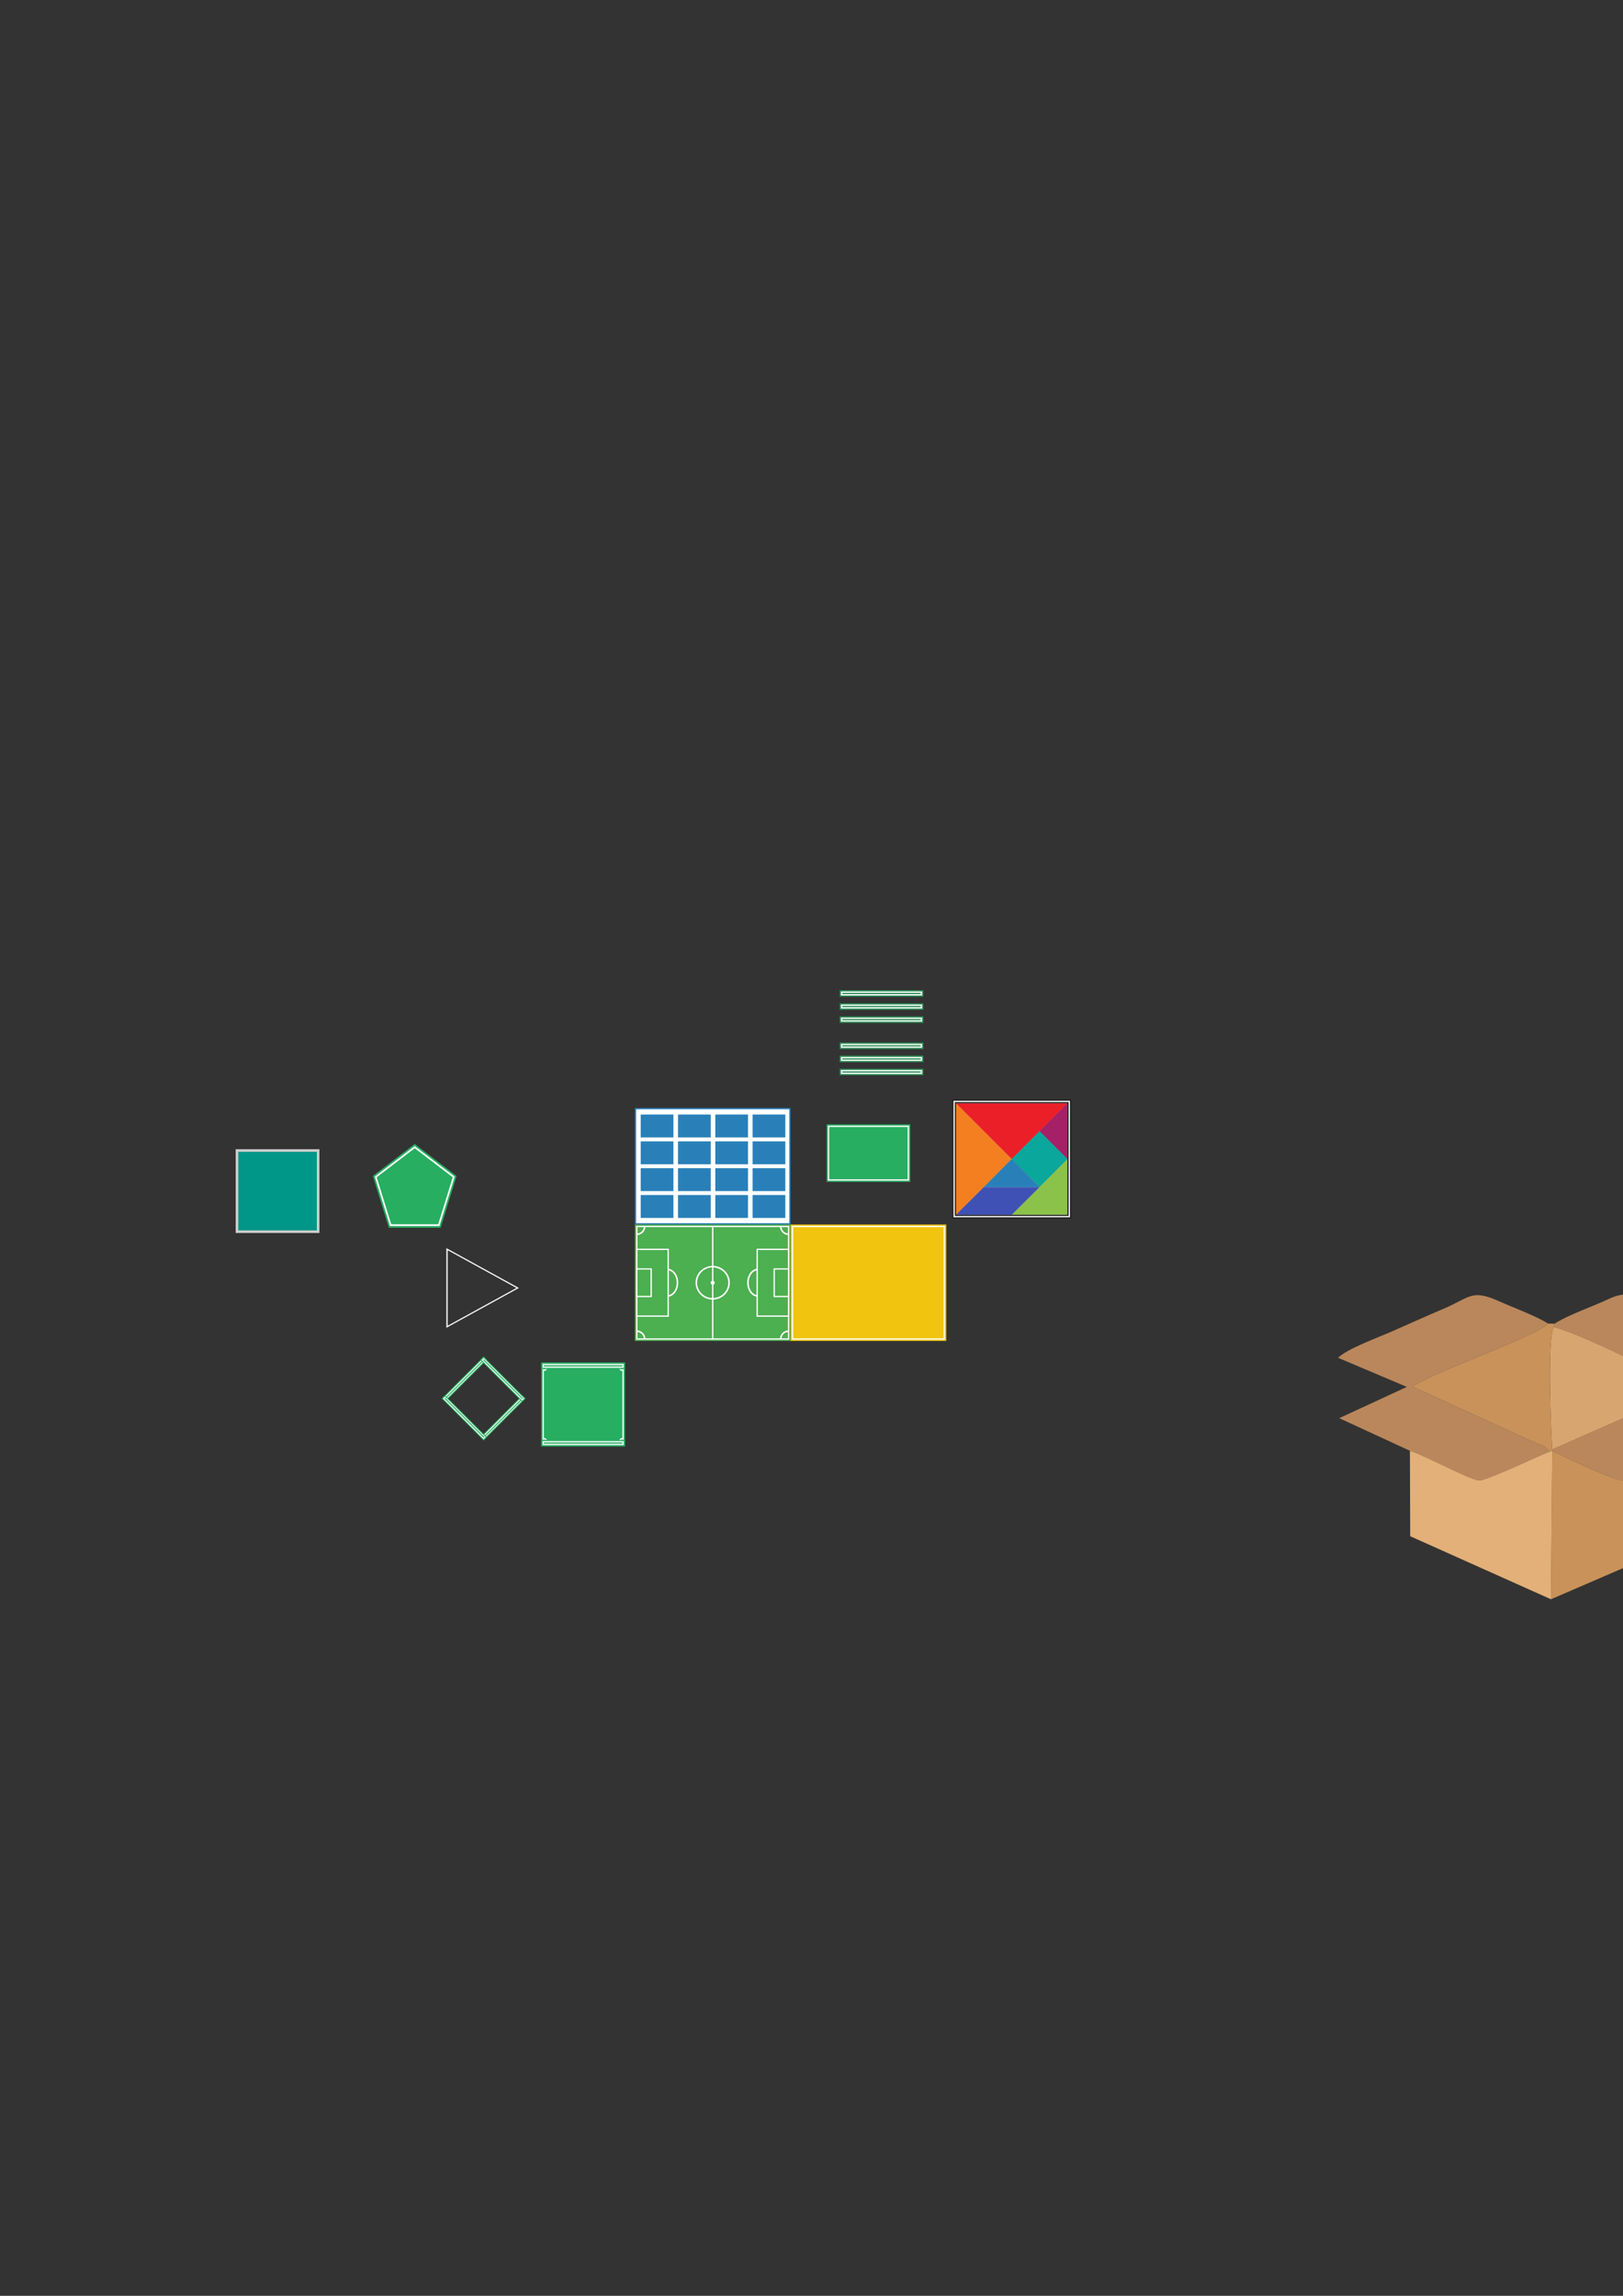 <?xml version="1.0" encoding="UTF-8"?>
<!DOCTYPE svg PUBLIC "-//W3C//DTD SVG 1.1//EN" "http://www.w3.org/Graphics/SVG/1.1/DTD/svg11.dtd">
<!-- Creator: CorelDRAW 2018 (64-Bit Evaluation Version) -->
<svg xmlns="http://www.w3.org/2000/svg" xml:space="preserve" width="210mm" height="297mm" version="1.1" style="shape-rendering:geometricPrecision; text-rendering:geometricPrecision; image-rendering:optimizeQuality; fill-rule:evenodd; clip-rule:evenodd"
viewBox="0 0 21000 29700"
 xmlns:xlink="http://www.w3.org/1999/xlink">
 <rect x="0" y="0" width="21000" height="29700" fill="#333333" stroke="none"/>
 <defs>
  <style type="text/css">
   <![CDATA[
    .str0 {stroke:white;stroke-width:20;stroke-miterlimit:22.926}
    .fil5 {fill:none}
    .fil4 {fill:#FEFEFE}
    .fil24 {fill:#009688}
    .fil15 {fill:#0AA79C}
    .fil8 {fill:#212121}
    .fil6 {fill:#27AE61}
    .fil1 {fill:#2980B9}
    .fil25 {fill:#2F9058}
    .fil20 {fill:#3498DB}
    .fil14 {fill:#3F51B5}
    .fil3 {fill:#4CAF50}
    .fil13 {fill:#8BC34A}
    .fil9 {fill:#9E9E9E}
    .fil11 {fill:#A42167}
    .fil16 {fill:#BA875C}
    .fil17 {fill:#C9925A}
    .fil0 {fill:#CCCCCC}
    .fil19 {fill:#D7A570}
    .fil23 {fill:#D8D8D8}
    .fil18 {fill:#E2B078}
    .fil10 {fill:#EB1F28}
    .fil7 {fill:#F1C40F}
    .fil12 {fill:#F47F20}
    .fil22 {fill:#F4F4F4}
    .fil2 {fill:white}
    .fil21 {fill:black;fill-opacity:0.251}
   ]]>
  </style>
   <clipPath id="id0">
    <path d="M8247.86 15874.48l1947.34 0 0 1439.31 -1947.34 0 0 -1439.31z"/>
   </clipPath>
   <clipPath id="id1">
    <path d="M28263.07 16534.86l1083.73 0 0 -270.93 -1083.73 0 0 270.93z"/>
   </clipPath>
   <clipPath id="id2">
    <path d="M7037.13 17660.94l1016 0 0 1015.99 -1016 0 0 -1015.99z"/>
   </clipPath>
 </defs>
 <g id="Camada_x0020_1">
  <rect class="fil0" x="3049.35" y="14866.95" width="1083.73" height="1083.73"/>
  <rect class="fil1" x="8213.99" y="14333.54" width="2015.08" height="1507.06"/>
  <rect class="fil2" x="8230.93" y="14350.47" width="1981.2" height="1473.2"/>
  <rect class="fil3" x="8213.99" y="15840.6" width="2015.08" height="1507.06"/>
  <rect class="fil4" x="8230.93" y="15857.53" width="1981.2" height="1473.2"/>
  <polygon class="fil3" points="8247.86,15874.48 10195.2,15874.48 10195.2,17313.79 8247.86,17313.79 "/>
  <g style="clip-path:url(#id0)">
   <g id="_2658535270592">
    <ellipse class="fil5 str0" cx="10203.67" cy="15865.99" rx="101.6" ry="101.58"/>
    <ellipse class="fil5 str0" cx="10203.67" cy="17322.28" rx="101.6" ry="101.58"/>
    <ellipse class="fil5 str0" cx="8239.39" cy="15865.99" rx="101.6" ry="101.58"/>
    <ellipse class="fil5 str0" cx="8239.39" cy="17322.28" rx="101.6" ry="101.58"/>
   </g>
  </g>
  <polygon class="fil5" points="8247.86,15874.48 10195.2,15874.48 10195.2,17313.79 8247.86,17313.79 "/>
  <ellipse class="fil5 str0" cx="9221.54" cy="16594.13" rx="211.66" ry="208.36"/>
  <ellipse class="fil5 str0" cx="8637.33" cy="16594.14" rx="128.19" ry="171.04"/>
  <rect class="fil2" x="8230.93" y="16153.86" width="423.33" height="880.55"/>
  <rect class="fil3" x="8247.86" y="16170.79" width="389.47" height="846.7"/>
  <rect class="fil2" x="8230.93" y="16407.89" width="203.2" height="372.5"/>
  <rect class="fil3" x="8247.86" y="16424.26" width="169.33" height="339.76"/>
  <ellipse class="fil5 str0" cx="9805.73" cy="16594.14" rx="128.19" ry="171.04"/>
  <rect class="fil2" x="9788.8" y="16153.86" width="423.33" height="880.55"/>
  <rect class="fil3" x="9805.73" y="16170.79" width="389.47" height="846.7"/>
  <rect class="fil2" x="10008.93" y="16407.89" width="203.2" height="372.5"/>
  <rect class="fil3" x="10025.86" y="16424.26" width="169.33" height="339.76"/>
  <rect class="fil2" x="9213.07" y="15857.53" width="16.93" height="1473.2"/>
  <ellipse class="fil2" cx="9221.54" cy="16594.13" rx="25.79" ry="25.39"/>
  <rect class="fil6" x="10694.74" y="14545.19" width="1083.73" height="745.07"/>
  <rect class="fil4" x="10711.69" y="14562.13" width="1049.84" height="711.2"/>
  <rect class="fil6" x="10728.61" y="14579.06" width="1015.99" height="677.33"/>
  <rect class="fil7" x="10229.07" y="15840.6" width="2015.08" height="1507.06"/>
  <rect class="fil4" x="10246.01" y="15857.53" width="1981.2" height="1473.2"/>
  <rect class="fil7" x="10262.94" y="15874.48" width="1947.34" height="1439.31"/>
  <rect class="fil8" x="12320.33" y="14223.47" width="1540.92" height="1540.94"/>
  <rect class="fil4" x="12337.27" y="14240.4" width="1507.04" height="1507.08"/>
  <rect class="fil8" x="12354.2" y="14257.35" width="1473.18" height="1473.19"/>
  <rect class="fil9" x="12371.12" y="14274.25" width="1439.34" height="1439.39"/>
  <polygon class="fil10" points="13810.47,14274.27 13090.84,14993.94 12371.2,14274.27 "/>
  <polygon class="fil11" points="13810.47,14992.86 13450.88,14633.83 13810.47,14274.8 "/>
  <polygon class="fil11" points="13810.47,14993.93 13450.88,14634.37 13810.47,14274.8 "/>
  <polygon class="fil12" points="12371.13,15713.61 13090.79,14993.94 12371.13,14274.27 "/>
  <polygon class="fil13" points="13810.46,14993.93 13810.46,15713.61 13094.62,15713.62 "/>
  <rect class="fil14" transform="matrix(1.003 -0 -0.995 0.987 12729.3 15358.5)" width="717.03" height="359.98"/>
  <polygon class="fil1" points="13452.26,15358 13090.79,14993.94 12729.31,15358 "/>
  <rect class="fil15" transform="matrix(0.733 -0.733 0.733 0.733 13090.8 14993.9)" width="491.07" height="491.07"/>
  <g id="_2658037106672">
   <path class="fil16" d="M18242.93 18768.08c197.65,61.69 758.85,368.51 892.71,383.13 90.69,9.91 769.71,-318.44 911.97,-371.41 -66.8,-87.95 -68.13,-66.2 -222.68,-133.3l-1549.08 -708.28c286.36,-196.48 1639.16,-667.3 1753.63,-815.68 -134.52,-90.43 -468.06,-214.62 -639.65,-291.75 -350.66,-157.63 -375.29,-42.23 -708.39,98.56 -232.28,98.18 -454.38,199.86 -685.8,301.22 -147.24,64.48 -571.94,221.3 -682.48,334.57l889.96 376.7 -874.45 404.36 914.26 421.88z"/>
   <path class="fil16" d="M20113.05 17124.2l-8.99 41.75c235.14,64.56 680.1,269.21 898.73,377.24 283.29,139.97 638.17,253.89 904.37,406.96l-1823.91 801.11 2.93 17.44c146.78,74.33 825.3,398.46 932.07,386.02 51.49,-5.99 854.52,-363.29 926.19,-406.89 163.63,-50.63 744.68,-307.63 871.3,-392.27 -218.09,-161.15 -696.05,-256.12 -868.25,-418.03l849.47 -417.3c-5.51,-3.84 -16.46,-12.81 -23.29,-17.29 -26.42,-17.36 -67.32,-38.99 -95.64,-51.92l-1198.47 -525.63c-294.37,-132.51 -384.26,-254.04 -666.65,-120.19 -212.76,100.85 -515.43,201.02 -699.86,319z"/>
   <path class="fil17" d="M20086.18 18768.7l-18.23 1920.46 1875.61 -810.26 0.88 -1131.07c-71.67,43.6 -874.7,400.9 -926.19,406.89 -106.77,12.44 -785.29,-311.69 -932.07,-386.02z"/>
   <path class="fil18" d="M20067.95 20689.16l18.23 -1920.46 -38.57 11.1c-142.26,52.97 -821.28,381.32 -911.97,371.41 -133.86,-14.62 -695.06,-321.44 -892.71,-383.13l3.65 1105.57 1821.37 815.51z"/>
   <path class="fil19" d="M20083.25 18751.26l1823.91 -801.11c-266.2,-153.07 -621.08,-266.99 -904.37,-406.96 -218.63,-108.03 -663.59,-312.68 -898.73,-377.24 -89.54,155.78 -36.64,1315.31 -20.81,1585.31z"/>
   <path class="fil17" d="M20047.61 18779.8l38.57 -11.1 -2.93 -17.44c-15.83,-270 -68.73,-1429.53 20.81,-1585.31l8.99 -41.75 -83.57 -1.66c-114.47,148.38 -1467.27,619.2 -1753.63,815.68l1549.08 708.28c154.55,67.1 155.88,45.35 222.68,133.3z"/>
  </g>
  <line class="fil5" x1="25007.15" y1="17889.38" x2="24998.03" y2= "16314.06" />
  <rect class="fil1" x="27077.73" y="16263.93" width="948.27" height="948.27"/>
  <rect class="fil20" x="27010" y="16263.93" width="1083.73" height="270.93"/>
  <polygon class="fil21" points="27077.74,16534.86 28026.01,16534.86 28026.01,16577.2 27077.74,16577.2 "/>
  <rect class="fil22" x="27484.14" y="16263.93" width="135.46" height="948.27"/>
  <rect class="fil23" x="27416.4" y="16263.93" width="67.74" height="948.27"/>
  <rect class="fil23" x="27619.6" y="16263.93" width="67.73" height="948.27"/>
  <rect class="fil1" x="28330.79" y="16534.86" width="948.27" height="677.34"/>
  <polygon class="fil20" points="28263.07,16534.86 29346.8,16534.86 29346.8,16263.93 28263.07,16263.93 "/>
  <g style="clip-path:url(#id1)">
   <g id="_2658035289232">
    <rect class="fil22" x="28737.2" y="16263.93" width="135.46" height="948.27"/>
    <rect class="fil23" x="28669.46" y="16263.93" width="67.74" height="948.27"/>
    <rect class="fil23" x="28872.66" y="16263.93" width="67.73" height="948.27"/>
   </g>
  </g>
  <polygon class="fil5" points="28263.07,16534.86 29346.8,16534.86 29346.8,16263.93 28263.07,16263.93 "/>
  <polygon class="fil21" points="28330.8,16534.86 29279.07,16534.86 29279.07,16577.2 28330.8,16577.2 "/>
  <rect class="fil22" x="28737.2" y="16534.86" width="135.46" height="677.34"/>
  <rect class="fil23" x="28669.46" y="16534.86" width="67.74" height="677.34"/>
  <rect class="fil23" x="28872.66" y="16534.86" width="67.73" height="677.34"/>
  <polygon class="fil6" points="5366.07,14799.3 5637,15006.27 5907.93,15213.24 5804.45,15548.13 5700.96,15883.02 5366.07,15883.02 5031.18,15883.02 4927.69,15548.13 4824.2,15213.24 5095.14,15006.27 "/>
  <rect class="fil24" x="3083.21" y="14900.81" width="1016.01" height="1016.01"/>
  <polygon class="fil2" points="5366.07,14826.79 5624.48,15024.2 5882.89,15221.6 5784.18,15541.01 5685.48,15860.42 5366.07,15860.42 5046.66,15860.42 4947.96,15541.01 4849.25,15221.6 5107.66,15024.2 "/>
  <polygon class="fil6" points="5366.07,14853.95 5612.06,15041.87 5858.04,15229.78 5764.08,15533.84 5670.12,15837.89 5366.07,15837.89 5062.01,15837.89 4968.06,15533.84 4874.1,15229.78 5120.08,15041.87 "/>
  <path class="fil2" d="M6713.78 16661.87l-469.08 -257.57 -469.09 -257.57 -0.01 515.14 0.01 515.15 469.09 -257.58 469.08 -257.57zm-31.33 0l-444.96 -244.3 -444.95 -244.34 0 488.63 0 488.64 444.97 -244.3 444.94 -244.33z"/>
  <rect class="fil25" x="10864.07" y="13148.2" width="1083.73" height="84.68"/>
  <rect class="fil4" x="10881.01" y="13165.14" width="1049.85" height="50.8"/>
  <rect class="fil25" x="10897.94" y="13182.07" width="1015.99" height="16.94"/>
  <rect class="fil25" x="10864.07" y="13656.19" width="1083.73" height="84.68"/>
  <rect class="fil4" x="10881.01" y="13673.13" width="1049.85" height="50.8"/>
  <rect class="fil25" x="10897.94" y="13690.06" width="1015.99" height="16.94"/>
  <rect class="fil25" x="10864.07" y="13486.87" width="1083.73" height="84.68"/>
  <rect class="fil4" x="10881.01" y="13503.81" width="1049.85" height="50.8"/>
  <rect class="fil25" x="10897.94" y="13520.74" width="1015.99" height="16.94"/>
  <rect class="fil25" x="10864.07" y="12978.85" width="1083.73" height="84.68"/>
  <rect class="fil4" x="10881.01" y="12995.79" width="1049.85" height="50.8"/>
  <rect class="fil25" x="10897.94" y="13012.72" width="1015.99" height="16.94"/>
  <rect class="fil25" x="10864.07" y="12809.53" width="1083.73" height="84.68"/>
  <rect class="fil4" x="10881.01" y="12826.47" width="1049.85" height="50.8"/>
  <rect class="fil25" x="10897.94" y="12843.4" width="1015.99" height="16.94"/>
  <rect class="fil25" x="10864.07" y="13825.52" width="1083.73" height="84.68"/>
  <rect class="fil4" x="10881.01" y="13842.46" width="1049.85" height="50.8"/>
  <rect class="fil25" x="10897.94" y="13859.39" width="1015.99" height="16.94"/>
  <rect class="fil6" x="7003.27" y="17627.06" width="1083.73" height="1083.73"/>
  <rect class="fil4" x="7020.2" y="17644" width="1049.86" height="1049.87"/>
  <polygon class="fil6" points="7037.13,17660.94 8053.13,17660.94 8053.13,18676.93 7037.13,18676.93 "/>
  <g style="clip-path:url(#id2)">
   <g id="_2658033930000">
    <ellipse class="fil5 str0" cx="7032.71" cy="17654.94" rx="53.01" ry="71.7"/>
    <ellipse class="fil5 str0" cx="7032.71" cy="18682.92" rx="53.01" ry="71.7"/>
    <ellipse class="fil5 str0" cx="8057.55" cy="17654.94" rx="53.01" ry="71.7"/>
    <ellipse class="fil5 str0" cx="8057.55" cy="18682.92" rx="53.01" ry="71.7"/>
   </g>
  </g>
  <polygon class="fil5" points="7037.13,17660.94 8053.13,17660.94 8053.13,18676.93 7037.13,18676.93 "/>
  <rect class="fil6" x="7003.27" y="18626.12" width="1083.73" height="84.68"/>
  <rect class="fil4" x="7020.21" y="18643.06" width="1049.85" height="50.8"/>
  <rect class="fil6" x="7037.14" y="18659.99" width="1015.99" height="16.94"/>
  <rect class="fil6" x="7003.27" y="17627.07" width="1083.73" height="84.68"/>
  <rect class="fil4" x="7020.21" y="17644.01" width="1049.85" height="50.8"/>
  <rect class="fil6" x="7037.14" y="17660.94" width="1015.99" height="16.94"/>
  <rect class="fil6" transform="matrix(0.12 -0.12 -0.018 -0.018 6258.21 18634.6)" width="4529.67" height="2396.07"/>
  <rect class="fil4" transform="matrix(0.116 -0.116 -0.011 -0.011 6258.21 18617.7)" width="4529.67" height="2396.07"/>
  <rect class="fil6" transform="matrix(0.112 -0.112 0.004 0.004 6249.74 18592.3)" width="4529.67" height="2396.07"/>
  <rect class="fil6" transform="matrix(0.12 -0.12 -0.018 -0.018 5758.69 18135.1)" width="4529.67" height="2396.07"/>
  <rect class="fil4" transform="matrix(0.116 -0.116 -0.011 -0.011 5758.69 18118.1)" width="4529.67" height="2396.07"/>
  <rect class="fil6" transform="matrix(0.112 -0.112 0.004 0.004 5750.22 18092.7)" width="4529.67" height="2396.07"/>
  <rect class="fil6" transform="matrix(-0.12 -0.12 -0.018 0.018 6800.08 18092.7)" width="4529.67" height="2396.07"/>
  <rect class="fil4" transform="matrix(-0.116 -0.116 -0.011 0.011 6783.13 18092.7)" width="4529.67" height="2396.07"/>
  <rect class="fil6" transform="matrix(-0.112 -0.112 0.004 -0.004 6757.74 18101.2)" width="4529.67" height="2396.07"/>
  <rect class="fil6" transform="matrix(-0.12 -0.12 -0.018 0.018 6300.56 18592.3)" width="4529.67" height="2396.07"/>
  <rect class="fil4" transform="matrix(-0.116 -0.116 -0.011 0.011 6283.61 18592.3)" width="4529.67" height="2396.07"/>
  <rect class="fil6" transform="matrix(-0.112 -0.112 0.004 -0.004 6258.22 18600.7)" width="4529.67" height="2396.07"/>
  <rect class="fil1" x="8290.2" y="15459.6" width="423.33" height="296.33"/>
  <rect class="fil1" x="9738" y="15459.6" width="423.33" height="296.33"/>
  <rect class="fil1" x="8772.8" y="15459.6" width="423.33" height="296.33"/>
  <rect class="fil1" x="9255.4" y="15459.6" width="423.33" height="296.33"/>
  <rect class="fil1" x="8290.2" y="15112.47" width="423.33" height="296.33"/>
  <rect class="fil1" x="9738" y="15112.47" width="423.33" height="296.33"/>
  <rect class="fil1" x="8772.8" y="15112.47" width="423.33" height="296.33"/>
  <rect class="fil1" x="9255.4" y="15112.47" width="423.33" height="296.33"/>
  <rect class="fil1" x="8290.2" y="14765.34" width="423.33" height="296.33"/>
  <rect class="fil1" x="9738" y="14765.34" width="423.33" height="296.33"/>
  <rect class="fil1" x="8772.8" y="14765.34" width="423.33" height="296.33"/>
  <rect class="fil1" x="9255.4" y="14765.34" width="423.33" height="296.33"/>
  <rect class="fil1" x="8290.2" y="14418.21" width="423.33" height="296.33"/>
  <rect class="fil1" x="9738" y="14418.21" width="423.33" height="296.33"/>
  <rect class="fil1" x="8772.8" y="14418.21" width="423.33" height="296.33"/>
  <rect class="fil1" x="9255.4" y="14418.21" width="423.33" height="296.33"/>
 </g>
</svg>
